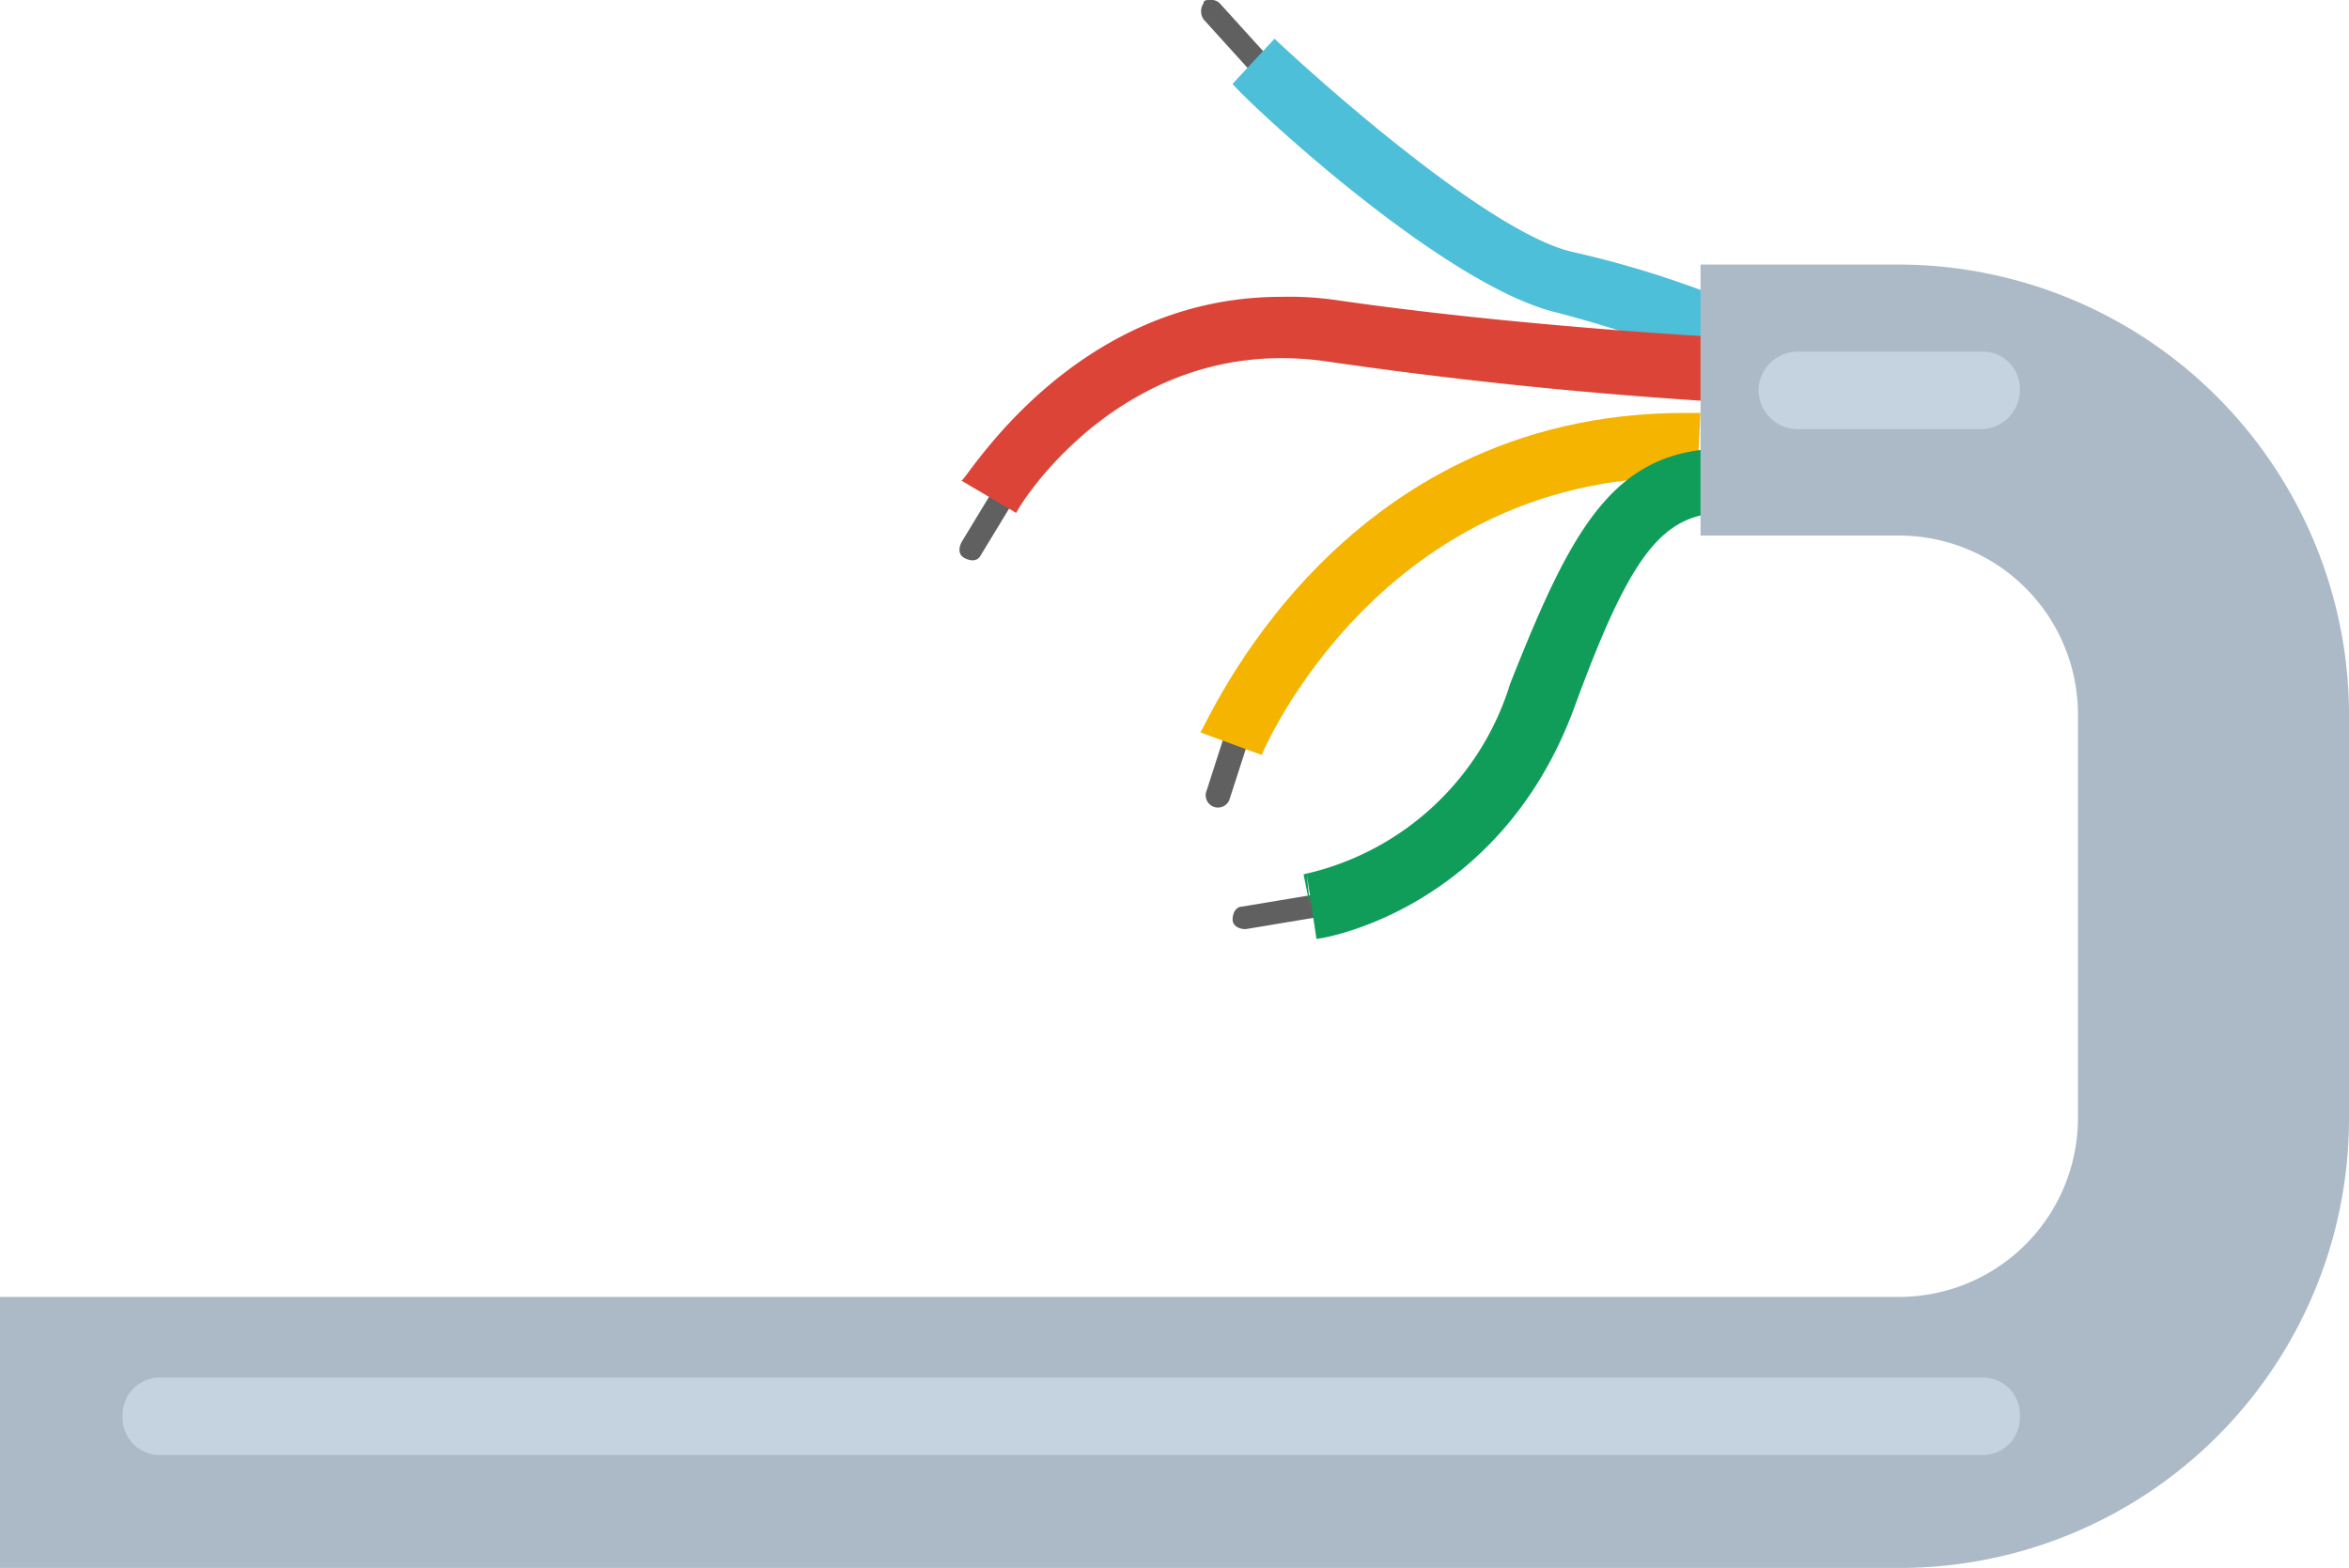 <?xml version="1.0" ?>
<svg height="61.947" viewBox="0 0 92.793 61.947" width="92.793" xmlns="http://www.w3.org/2000/svg">
  <path d="M40.151,18.227c0.127,0 0.127,0 0.255,0.127 0.255,0.127 0.255,0.382 0.127,0.637L38.749,21.927c-0.127,0.255 -0.382,0.255 -0.637,0.127s-0.255,-0.382 -0.127,-0.637L39.766,18.482C39.766,18.227 40.023,18.227 40.151,18.227Z" fill="#606060"/>
  <path d="M47.799,0a0.468,0.468 0,0 1,0.382 0.127L50.603,2.8a0.569,0.569 0,0 1,0 0.637,0.569 0.569,0 0,1 -0.637,0L47.544,0.765a0.569,0.569 0,0 1,0 -0.637C47.544,0 47.671,0 47.799,0Z" fill="#606060"/>
  <path d="M52.897,35.18c0.255,0 0.382,0.127 0.51,0.382 0,0.255 -0.127,0.51 -0.382,0.51l-3.824,0.637c-0.255,0 -0.51,-0.127 -0.51,-0.382s0.127,-0.51 0.382,-0.51l3.824,-0.637Z" fill="#606060"/>
  <path d="M49.328,27.405L49.46,27.405a0.466,0.466 0,0 1,0.255 0.637L48.56,31.611a0.485,0.485 0,0 1,-0.892 -0.382l1.147,-3.569A0.662,0.662 0,0 1,49.328 27.405Z" fill="#606060"/>
  <path d="M66.535,16.315h0.637l-0.127,2.549c-12.491,-0.382 -17.207,10.962 -17.207,10.962L47.416,28.934C47.671,28.679 52.769,16.315 66.535,16.315Z" fill="#f5b400"/>
  <path d="M50.348,1.53c2.167,2.039 8.54,7.648 11.727,8.413a39.362,39.362 0,0 1,7.9 2.677l-1.02,2.294a53.4,53.4 0,0 0,-7.393 -2.549c-4.461,-1.02 -12.109,-8.158 -12.874,-9.05Z" fill="#4dbfd9"/>
  <path d="M50.603,11.727a13.108,13.108 0,0 1,2.167 0.127c8.795,1.275 18.737,1.657 18.865,1.657l-0.127,2.549A186.937,186.937 0,0 1,52.384 14.276c-8.03,-1.147 -12.236,5.863 -12.236,5.991L37.984,18.992C38.239,18.865 42.445,11.727 50.603,11.727Z" fill="#dc4437"/>
  <path d="M68.195,17.717a23.352,23.352 0,0 1,2.677 0.255l-0.51,2.549c-4.079,-0.765 -5.353,-0.255 -8.158,7.393 -2.932,8.03 -9.942,9.177 -10.2,9.177l-0.382,-2.549L51.75,35.817 51.495,34.542a11.016,11.016 0,0 0,8.158 -7.52C62.074,20.904 63.731,17.717 68.195,17.717Z" fill="#109d59"/>
  <path d="M75.076,10.452h-7.9L67.176,21.159h7.9a7.073,7.073 0,0 1,7.01 7.01v16.06a7.073,7.073 0,0 1,-7.01 7.01L0,51.239L0,61.947L75.076,61.947A17.761,17.761 0,0 0,92.793 44.23L92.793,28.042A17.818,17.818 0,0 0,75.076 10.452Z" fill="#acbac8"/>
  <path d="M79.792,55.957a1.473,1.473 0,0 1,-1.53 1.53L6.374,57.487a1.473,1.473 0,0 1,-1.53 -1.53h0A1.473,1.473 0,0 1,6.374 54.424L78.263,54.424a1.469,1.469 0,0 1,1.53 1.53Z" fill="#c5d3e1"/>
  <path d="M79.791,15.424a1.55,1.55 0,0 1,-1.53 1.53L70.997,16.954a1.55,1.55 0,0 1,-1.53 -1.53h0a1.55,1.55 0,0 1,1.53 -1.53h7.265a1.469,1.469 0,0 1,1.53 1.53Z" fill="#c5d3e1"/>
</svg>
